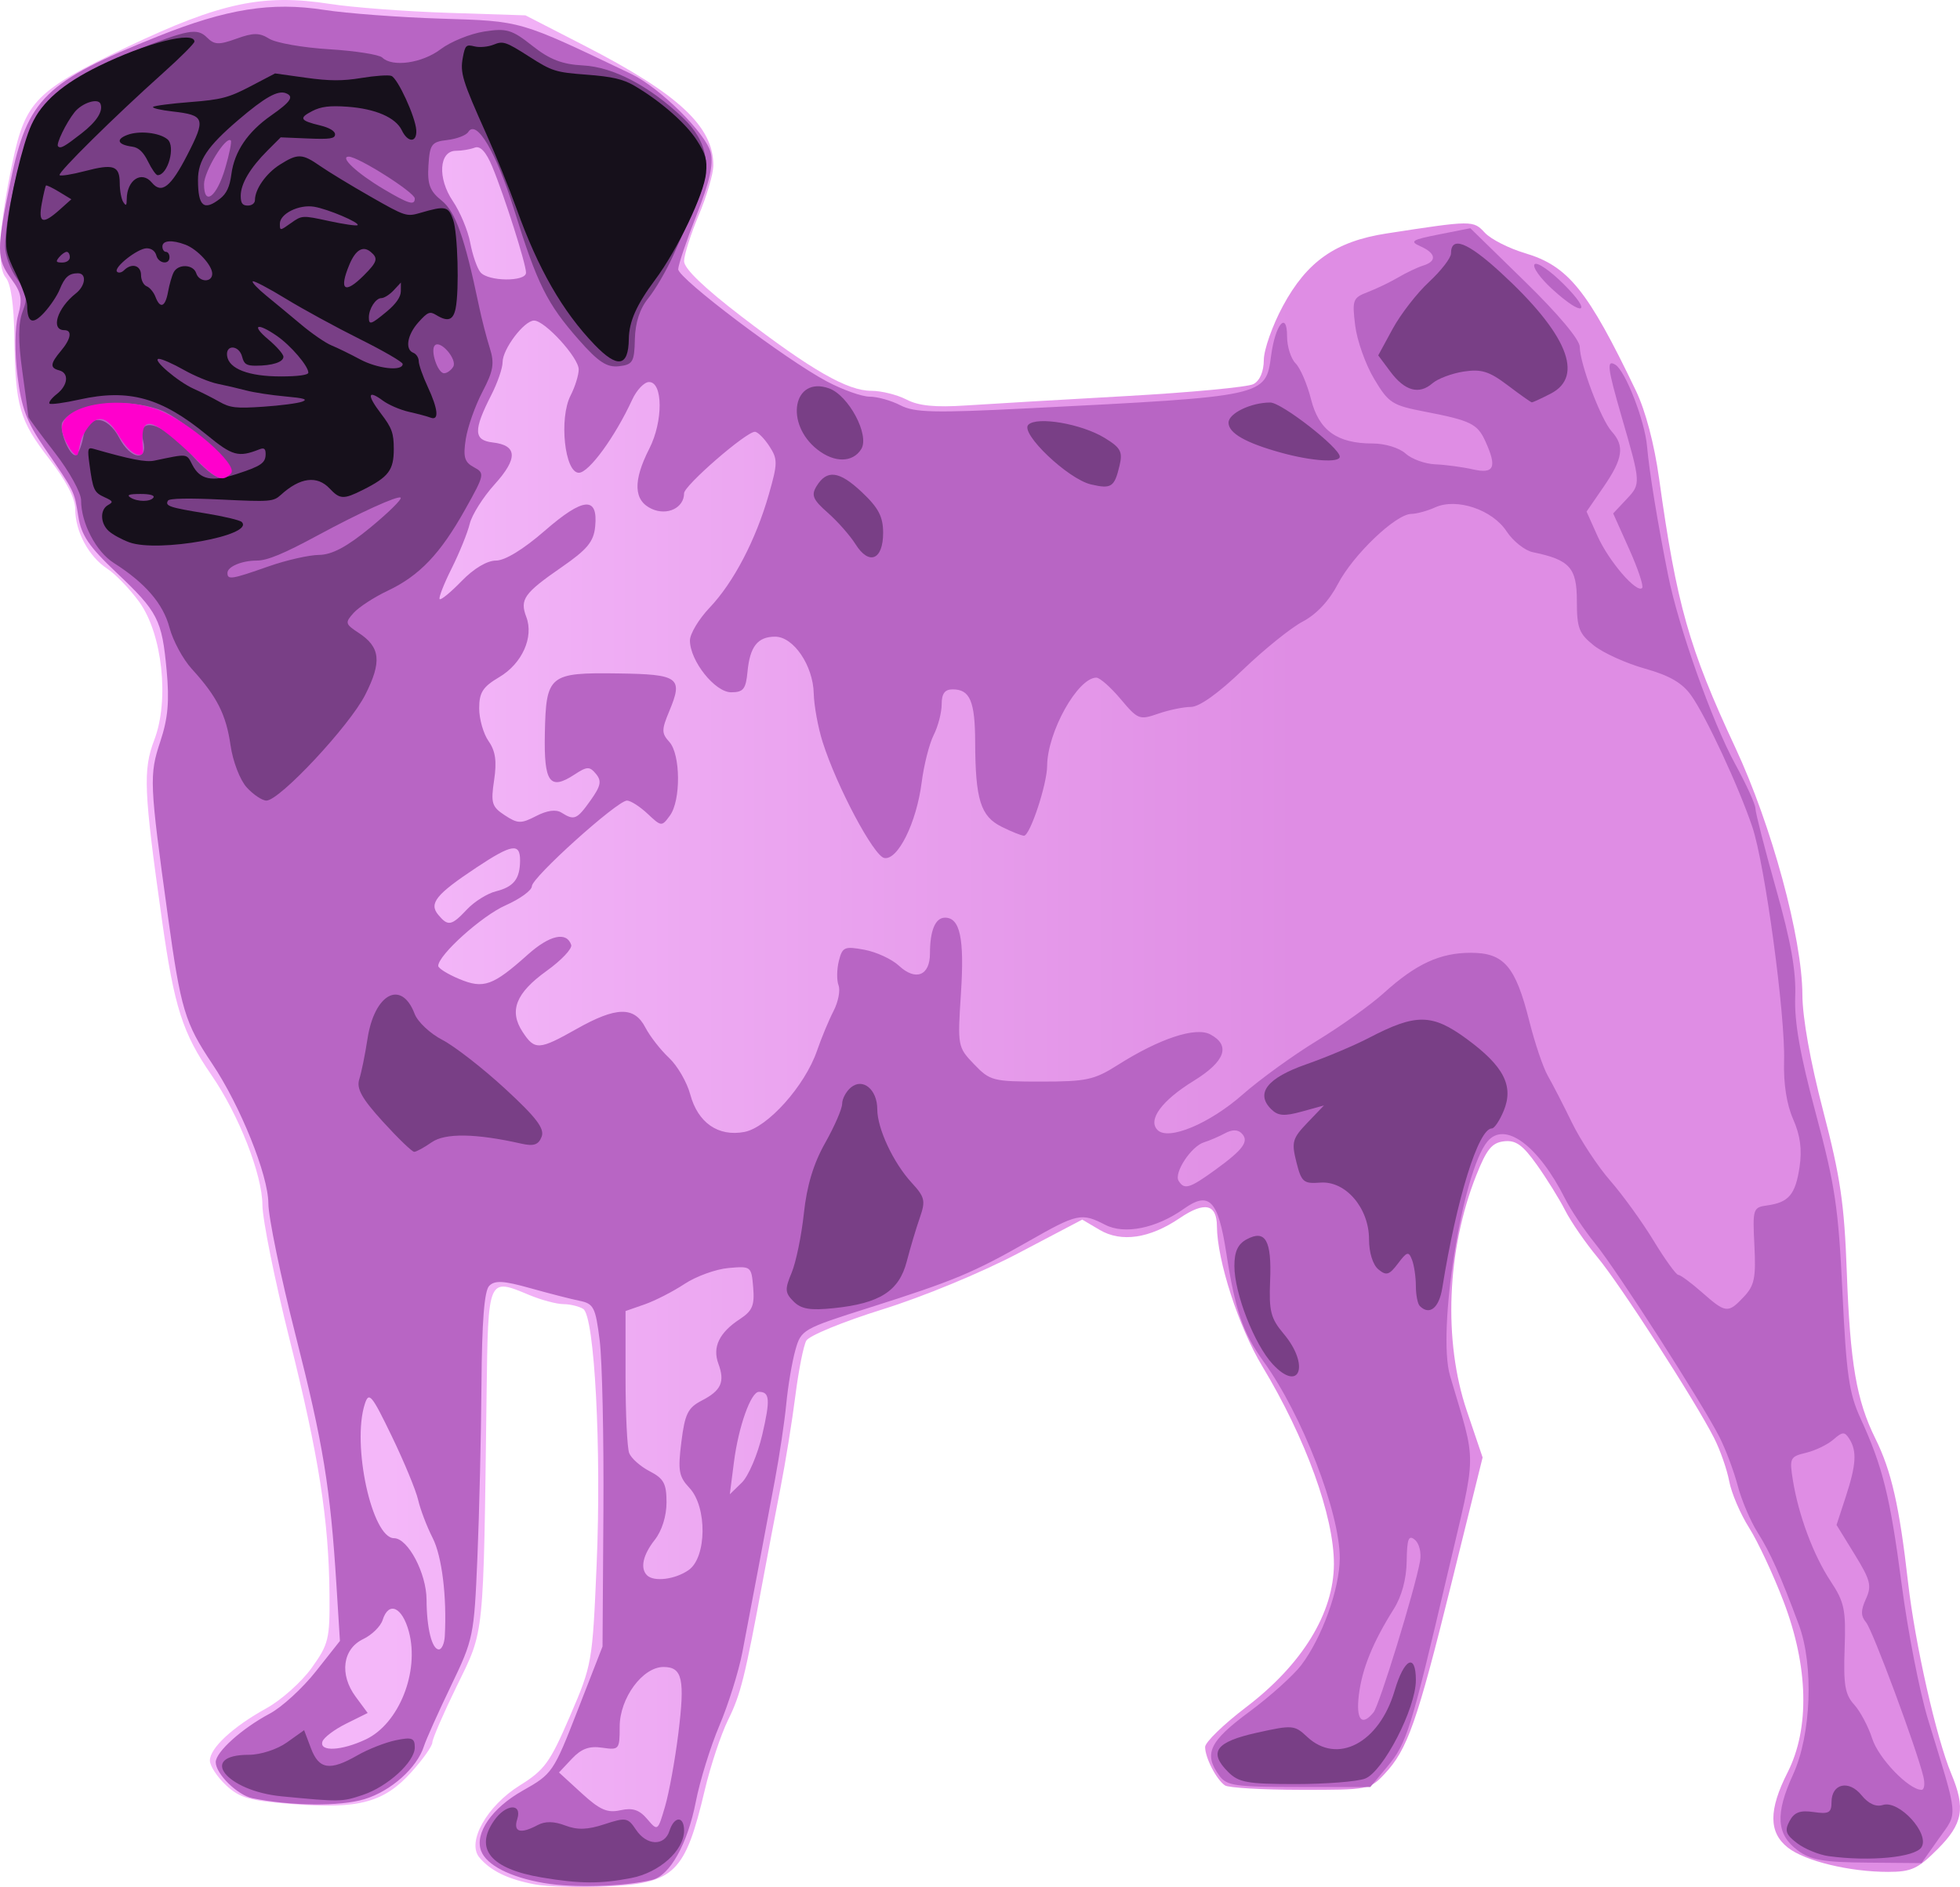 <?xml version="1.0" encoding="UTF-8" standalone="no"?>
<!-- Created with Inkscape (http://www.inkscape.org/) -->
<svg
   xmlns:dc="http://purl.org/dc/elements/1.1/"
   xmlns:cc="http://creativecommons.org/ns#"
   xmlns:rdf="http://www.w3.org/1999/02/22-rdf-syntax-ns#"
   xmlns:svg="http://www.w3.org/2000/svg"
   xmlns="http://www.w3.org/2000/svg"
   xmlns:xlink="http://www.w3.org/1999/xlink"
   xmlns:sodipodi="http://sodipodi.sourceforge.net/DTD/sodipodi-0.dtd"
   xmlns:inkscape="http://www.inkscape.org/namespaces/inkscape"
   width="1380.964"
   height="1329.579"
   id="svg2495"
   sodipodi:version="0.32"
   inkscape:version="0.46"
   inkscape:export-filename="percy 2.png"
   inkscape:export-xdpi="90"
   inkscape:export-ydpi="90"
   sodipodi:docname="persy_idle.svg"
   inkscape:output_extension="org.inkscape.output.svg.inkscape"
   version="1.0">
  <defs
     id="defs2497">
    <linearGradient
       id="linearGradient3176">
      <stop
         style="stop-color:#df8de4;stop-opacity:1;"
         offset="0"
         id="stop3178" />
      <stop
         style="stop-color:#f4b7f9;stop-opacity:1;"
         offset="1"
         id="stop3180" />
    </linearGradient>
    <inkscape:perspective
       sodipodi:type="inkscape:persp3d"
       inkscape:vp_x="0 : 526.18109 : 1"
       inkscape:vp_y="0 : 1000 : 0"
       inkscape:vp_z="744.09448 : 526.18109 : 1"
       inkscape:persp3d-origin="372.04724 : 350.78739 : 1"
       id="perspective2503" />
    <linearGradient
       inkscape:collect="always"
       xlink:href="#linearGradient3176"
       id="linearGradient3182"
       x1="802.891"
       y1="1565.736"
       x2="162.551"
       y2="1565.736"
       gradientUnits="userSpaceOnUse" />
    <linearGradient
       inkscape:collect="always"
       xlink:href="#linearGradient3176"
       id="linearGradient3213"
       gradientUnits="userSpaceOnUse"
       x1="802.891"
       y1="1565.736"
       x2="162.551"
       y2="1565.736" />
  </defs>
  <sodipodi:namedview
     id="base"
     pagecolor="#ffffff"
     bordercolor="#666666"
     borderopacity="1.0"
     inkscape:pageopacity="0.0"
     inkscape:pageshadow="2"
     inkscape:zoom="0.16"
     inkscape:cx="-1088.2794"
     inkscape:cy="1552.4321"
     inkscape:document-units="px"
     inkscape:current-layer="g3204"
     showgrid="false"
     inkscape:window-width="1366"
     inkscape:window-height="716"
     inkscape:window-x="552"
     inkscape:window-y="25" />
  <g
     inkscape:label="Ebene 1"
     inkscape:groupmode="layer"
     id="layer1"
     transform="translate(109.837,-900.947)">
    <g
       id="g3204">
      <path
         style="fill:url(#linearGradient3213);fill-opacity:1"
         d="M 266.968,2228.691 C 248.189,2225.192 235.719,2219.132 227.891,2209.7 C 218.869,2198.829 233.194,2173.382 256.486,2158.903 C 273.861,2148.102 277.682,2142.817 291.757,2110.121 C 307.338,2073.928 307.581,2072.542 310.538,2003.331 C 314.006,1922.145 309.084,1828.309 301.091,1823.237 C 298.204,1821.404 291.892,1819.876 287.064,1819.842 C 282.237,1819.807 271.382,1816.893 262.942,1813.367 C 233.873,1801.221 234.086,1800.721 232.999,1883.77 C 230.731,2057.185 231.575,2048.901 212.133,2088.695 C 202.591,2108.226 194.784,2126.238 194.784,2128.722 C 194.784,2131.206 188.088,2140.65 179.903,2149.709 C 160.721,2170.941 143.01,2175.716 96.66,2172.148 C 65.921,2169.782 59.09,2167.853 49.386,2158.8 C 43.147,2152.979 38.043,2145.176 38.043,2141.458 C 38.043,2132.634 54.235,2117.659 77.938,2104.562 C 88.376,2098.795 102.695,2086.01 109.758,2076.151 C 121.701,2059.48 122.581,2055.869 122.313,2024.591 C 121.865,1972.105 114.83,1927.091 94.214,1844.806 C 83.738,1802.99 75.116,1760.298 75.054,1749.936 C 74.927,1728.518 58.435,1686.489 39.171,1658.49 C 18.773,1628.841 12.947,1610.631 4.336,1549.606 C -8.596,1457.96 -9.215,1443.449 -1.104,1422.21 C 9.614,1394.145 4.52,1347.513 -11.71,1325.107 C -18.285,1316.03 -28.437,1305.477 -34.27,1301.655 C -47.345,1293.088 -56.827,1275.466 -56.827,1259.735 C -56.827,1252.001 -63.177,1239.699 -75.084,1224.366 C -96.175,1197.204 -99.046,1187.229 -99.722,1138.744 C -100.047,1115.512 -102.158,1100.9 -105.83,1096.476 C -112.208,1088.79 -110.472,1059.903 -100.923,1014.838 C -91.868,972.101 -84.254,964.488 -20.002,933.922 C 45.521,902.753 75.632,896.372 122.601,903.703 C 138.481,906.182 175.98,909.01 205.932,909.987 L 260.389,911.764 L 301.551,932.908 C 368.087,967.085 392.774,989.958 392.774,1017.429 C 392.774,1023.281 388.133,1039.095 382.462,1052.57 C 376.79,1066.045 372.15,1080.639 372.15,1085.002 C 372.15,1090.182 386.2,1103.704 412.64,1123.97 C 462.156,1161.925 487.299,1176.313 504.11,1176.313 C 511.159,1176.313 522.284,1179.084 528.833,1182.47 C 537.482,1186.943 548.989,1188.081 570.907,1186.63 C 587.499,1185.532 638.198,1182.559 683.57,1180.024 C 728.943,1177.489 769.314,1173.695 773.284,1171.594 C 777.822,1169.192 780.546,1162.849 780.619,1154.513 C 780.682,1147.22 786.715,1130.171 794.024,1116.626 C 811.038,1085.099 831.195,1070.987 867.123,1065.448 C 927.668,1056.113 928.128,1056.11 936.349,1064.934 C 940.592,1069.488 953.277,1075.95 964.538,1079.294 C 995.115,1088.374 1008.832,1105.375 1042.817,1176.313 C 1049.581,1190.431 1055.742,1213.799 1059.13,1238.185 C 1071.478,1327.07 1080.164,1357.705 1112.921,1427.925 C 1138.491,1482.736 1159.926,1561.827 1160.086,1601.955 C 1160.151,1618.127 1165.688,1649.055 1174.714,1683.661 C 1186.865,1730.251 1189.585,1748.776 1191.364,1797.092 C 1193.752,1861.906 1198.162,1887.603 1211.542,1914.648 C 1222.818,1937.441 1228.427,1962.124 1234.51,2015.705 C 1239.45,2059.225 1254.392,2125.407 1265.022,2150.847 C 1275.16,2175.11 1273.163,2186.042 1255.337,2203.868 C 1241.409,2217.796 1236.869,2219.882 1220.48,2219.882 C 1193.274,2219.882 1161.936,2212.294 1149.838,2202.778 C 1136.284,2192.116 1136.234,2176.276 1149.67,2149.761 C 1165.35,2118.818 1164.331,2075.237 1146.858,2029.463 C 1139.639,2010.553 1128.698,1987.139 1122.546,1977.432 C 1116.392,1967.725 1110.079,1952.962 1108.515,1944.626 C 1106.951,1936.29 1102.125,1922.517 1097.79,1914.021 C 1084.228,1887.436 1031.801,1806.201 1015.672,1786.78 C 1007.194,1776.572 996.961,1761.722 992.931,1753.782 C 988.901,1745.842 979.915,1731.37 972.961,1721.622 C 962.938,1707.572 958.139,1704.152 949.812,1705.123 C 941.307,1706.114 937.582,1710.703 930.251,1729.227 C 909.53,1781.579 906.968,1845.766 923.635,1894.985 L 934.774,1927.882 L 912.668,2017.166 C 888.584,2114.444 881.849,2133.635 865.772,2150.792 C 855.332,2161.933 854.276,2162.134 806.479,2162.072 C 779.715,2162.037 755.774,2160.645 753.278,2158.978 C 747.274,2154.97 739.255,2139.471 739.255,2131.877 C 739.255,2128.549 752.296,2115.898 768.235,2103.764 C 807.779,2073.66 830,2037.341 830,2002.812 C 830,1969.171 810.13,1914.381 779.499,1863.559 C 762.959,1836.118 747.723,1789.077 747.575,1764.996 C 747.478,1749.216 738.915,1747.338 721.365,1759.247 C 700.245,1773.58 680.19,1776.53 664.977,1767.544 L 652.69,1760.286 L 607.333,1784.125 C 581.459,1797.725 540.474,1814.663 511.918,1823.559 C 484.386,1832.136 460.242,1842.044 458.265,1845.576 C 456.288,1849.109 452.823,1866.56 450.565,1884.355 C 448.307,1902.151 443.555,1931.56 440.005,1949.709 C 436.455,1967.858 430.973,1996.628 427.823,2013.643 C 415.021,2082.796 412.027,2094.854 403.238,2112.638 C 398.193,2122.847 390.775,2145.12 386.753,2162.135 C 372.963,2220.469 365.511,2227.84 318.022,2230.111 C 299.017,2231.021 276.042,2230.381 266.968,2228.691 z"
         id="path2901" />
      <path
         style="fill:#b865c4"
         d="M 273.325,2227.729 C 249.552,2223.609 232.993,2215.137 229.153,2205.131 C 224.416,2192.784 236.716,2174.911 258.354,2162.699 C 279.401,2150.821 280.116,2149.776 297.241,2105.838 L 314.688,2061.078 L 315.31,1966.208 C 315.652,1914.03 314.476,1859.727 312.697,1845.535 C 309.749,1822.02 308.492,1819.533 298.527,1817.503 C 292.513,1816.277 276.86,1812.264 263.742,1808.584 C 244.951,1803.312 238.827,1802.963 234.869,1806.936 C 231.39,1810.429 229.705,1831.885 229.39,1876.719 C 229.14,1912.326 227.855,1967.016 226.534,1998.253 C 224.187,2053.739 223.756,2055.827 207.823,2088.998 C 198.853,2107.671 190.345,2126.662 188.916,2131.199 C 184.074,2146.576 165.586,2163.04 146.817,2168.689 C 129.71,2173.837 95.516,2173.542 68.062,2168.008 C 57.496,2165.878 42.168,2150.836 42.168,2142.598 C 42.168,2135.376 60.59,2118.818 80.272,2108.348 C 88.752,2103.837 103.336,2090.473 112.681,2078.651 L 129.673,2057.155 L 127.215,2017.869 C 122.899,1948.878 117.917,1918.413 98.387,1841.6 C 87.884,1800.289 79.268,1758.526 79.24,1748.793 C 79.184,1729.025 59.498,1680.082 39.723,1650.546 C 20.383,1621.661 17.516,1612.083 8.368,1545.807 C -4.53,1452.363 -4.755,1447.094 3.131,1423.353 C 8.523,1407.119 9.597,1395.027 7.577,1373.296 C 4.243,1337.424 1.509,1332.116 -28.02,1304.181 C -47.076,1286.154 -52.542,1278.107 -54.636,1264.996 C -57.557,1246.703 -56.852,1248.133 -78.588,1216.422 C -91.099,1198.17 -94.832,1188.139 -97.567,1165.425 C -99.555,1148.904 -99.365,1131.332 -97.108,1123.159 C -93.91,1111.575 -94.724,1107.171 -101.848,1097.537 C -112.379,1083.292 -112.429,1077.128 -102.406,1028.552 C -90.415,970.442 -78.147,958.398 1.527,926.521 C 49.962,907.143 81.375,902.144 118.476,907.91 C 134.356,910.378 171.479,913.16 200.971,914.092 C 258.331,915.905 255.221,915.001 334.789,952.984 C 354.934,962.601 387.484,994.775 390.892,1008.439 C 392.966,1016.755 390.167,1029.119 380.899,1052.571 C 373.818,1070.49 368.025,1087.632 368.025,1090.664 C 368.025,1097.18 443.739,1154.315 472.79,1169.722 C 483.904,1175.616 497.453,1180.438 502.899,1180.438 C 508.346,1180.438 518.093,1183.174 524.559,1186.518 C 534.523,1191.671 548.176,1192 614.068,1188.678 C 782.858,1180.168 781.889,1180.378 785.783,1151.351 C 788.728,1129.394 797.002,1119.6 797.002,1138.071 C 797.002,1145.168 799.706,1153.679 803.01,1156.984 C 806.315,1160.289 811.195,1171.634 813.855,1182.197 C 819.404,1204.235 832.204,1213.436 857.313,1213.436 C 866.026,1213.436 876.042,1216.496 880.482,1220.515 C 884.785,1224.408 894.211,1227.83 901.431,1228.118 C 908.651,1228.406 920.59,1230.008 927.963,1231.679 C 942.98,1235.081 945.097,1230.255 936.685,1211.795 C 931.105,1199.547 926.338,1197.224 893.987,1190.986 C 871.01,1186.556 868.527,1184.946 858.318,1167.863 C 852.282,1157.765 846.284,1140.847 844.988,1130.268 C 842.774,1112.207 843.314,1110.773 853.846,1106.749 C 860.014,1104.392 869.701,1099.728 875.373,1096.383 C 881.044,1093.039 888.933,1089.296 892.903,1088.065 C 902.739,1085.016 901.971,1079.405 891.052,1074.533 C 883.104,1070.986 884.711,1069.947 904.057,1066.122 L 926.131,1061.757 L 964.686,1099.417 C 988.194,1122.379 1003.241,1140.329 1003.241,1145.41 C 1003.241,1157.133 1018.156,1196.6 1025.763,1205.006 C 1034.968,1215.177 1033.653,1224.15 1020.062,1243.904 L 1008.01,1261.421 L 1015.724,1278.65 C 1023.631,1296.312 1043.263,1319.156 1047.173,1315.246 C 1048.375,1314.044 1044.274,1301.732 1038.06,1287.885 L 1026.762,1262.709 L 1036.146,1252.72 C 1046.398,1241.808 1046.396,1241.78 1032.517,1193.896 C 1022.696,1160.013 1022.002,1154.051 1028.331,1157.963 C 1035.449,1162.362 1049.043,1197.41 1050.634,1215.467 C 1052.241,1233.702 1057.884,1268.251 1065.46,1306.244 C 1072.739,1342.751 1096.568,1409.799 1112.786,1439.41 C 1120.595,1453.667 1126.984,1467.685 1126.984,1470.562 C 1126.984,1473.438 1133.502,1498.876 1141.469,1527.089 C 1152.004,1564.4 1155.7,1585.147 1155.024,1603.181 C 1154.353,1621.116 1158.381,1643.955 1169.585,1685.723 C 1183.147,1736.28 1185.477,1751.944 1188.3,1811.529 C 1191.043,1869.405 1192.94,1882.674 1200.983,1900.212 C 1216.781,1934.662 1221.911,1955.39 1230.079,2017.768 C 1234.387,2050.663 1242.738,2093.354 1248.639,2112.638 C 1270.415,2183.808 1269.818,2177.183 1256.19,2196.457 L 1244.002,2213.695 L 1205.979,2213.365 C 1174.618,2213.094 1165.991,2211.577 1156.75,2204.708 C 1141.697,2193.52 1140.819,2179.007 1153.516,2151.273 C 1166.328,2123.289 1168.203,2074.33 1157.561,2045.694 C 1144.625,2010.886 1137.454,1994.848 1128.475,1980.645 C 1123.456,1972.705 1117.161,1957.866 1114.487,1947.67 C 1111.812,1937.474 1106.012,1922.052 1101.598,1913.399 C 1089.196,1889.089 1029.64,1796.394 1014.068,1777.165 C 1006.409,1767.707 996.873,1753.473 992.877,1745.533 C 973.928,1707.882 950.317,1690.54 938.124,1705.316 C 920.443,1726.743 902.581,1838.89 911.835,1870.374 C 930.814,1934.94 930.987,1920.695 910.148,2009.518 C 884.142,2120.37 881.365,2129.274 867.68,2145.666 L 855.653,2160.073 L 805.371,2160.073 C 760.358,2160.073 754.475,2159.234 749.234,2152.066 C 738.048,2136.767 742.146,2127.987 770.149,2107.262 C 784.872,2096.365 801.43,2081.515 806.946,2074.264 C 821.6,2054.996 834.125,2020.198 834.125,1998.75 C 834.125,1966.38 807.435,1897.55 780.424,1860.263 C 765.928,1840.251 760.423,1824.2 754.156,1783.67 C 748.418,1746.558 742.116,1740.004 724.33,1752.646 C 704.922,1766.442 682.479,1770.995 668.786,1763.914 C 652.176,1755.325 649.203,1755.964 614.958,1775.479 C 575.814,1797.786 562.548,1803.327 503.128,1822.186 C 455.392,1837.337 454.617,1837.782 450.516,1852.388 C 448.227,1860.542 445.375,1877.422 444.177,1889.9 C 442.98,1902.377 439.383,1926.507 436.184,1943.522 C 432.985,1960.536 427.578,1989.307 424.17,2007.456 C 420.761,2025.605 415.824,2051.591 413.2,2065.203 C 410.576,2078.814 403.301,2102.016 397.035,2116.762 C 390.769,2131.508 383.295,2155.639 380.428,2170.385 C 374.619,2200.257 362.109,2222.591 349.523,2225.56 C 329.36,2230.316 294.05,2231.321 273.325,2227.729 z M 368.075,2122.55 C 372.865,2083.996 370.984,2075.515 357.638,2075.515 C 342.915,2075.515 326.777,2097.494 326.777,2117.547 C 326.777,2133.689 326.4,2134.143 314.445,2132.388 C 305.328,2131.05 299.753,2133.09 293.062,2140.212 L 284.011,2149.846 L 299.914,2164.413 C 312.793,2176.209 317.996,2178.5 327.282,2176.461 C 335.899,2174.568 340.59,2176.106 346.168,2182.651 C 353.566,2191.334 353.604,2191.307 358.738,2173.802 C 361.57,2164.146 365.772,2141.082 368.075,2122.55 z M 1245.342,2152.854 C 1240.621,2133.14 1209.672,2049.781 1204.97,2044.115 C 1201.161,2039.526 1201.133,2035.699 1204.848,2027.545 C 1209.074,2018.269 1208.08,2014.343 1196.908,1996.187 L 1184.137,1975.431 L 1190.621,1955.608 C 1198.009,1933.022 1198.609,1923.413 1193.169,1914.812 C 1189.855,1909.573 1188.387,1909.635 1181.889,1915.29 C 1177.78,1918.865 1169.092,1923.059 1162.581,1924.609 C 1151.405,1927.271 1150.889,1928.34 1153.349,1943.724 C 1157.315,1968.527 1167.823,1996.699 1179.972,2015.101 C 1189.719,2029.864 1190.799,2035.061 1189.835,2062.557 C 1188.942,2088.045 1190.113,2094.931 1196.546,2102.005 C 1200.832,2106.719 1206.558,2117.506 1209.27,2125.978 C 1213.718,2139.873 1234.968,2161.974 1243.99,2162.089 C 1245.956,2162.114 1246.564,2157.959 1245.342,2152.854 z M 147.963,2126.507 C 171.252,2115.455 185.851,2078.865 178.244,2050.611 C 173.541,2033.148 164.036,2028.93 159.758,2042.408 C 158.337,2046.886 152.179,2052.932 146.075,2055.844 C 131.531,2062.782 129.163,2080.791 140.736,2096.444 L 149.223,2107.924 L 134.074,2115.437 C 125.742,2119.569 118.205,2125.27 117.326,2128.106 C 115.06,2135.41 130.949,2134.581 147.963,2126.507 z M 857.923,2107.482 C 862.069,2102.374 886.997,2021.335 890.667,2001.034 C 891.741,1995.098 890.167,1988.492 887.067,1985.921 C 882.611,1982.227 881.505,1985.105 881.272,2001.002 C 881.088,2013.539 877.792,2025.724 872.164,2034.676 C 857.409,2058.145 849.857,2076.715 847.588,2095.107 C 845.42,2112.686 849.619,2117.714 857.923,2107.482 z M 203.546,2053.86 C 205.08,2026.031 201.559,1997.502 194.999,1984.605 C 190.914,1976.575 186.314,1964.51 184.777,1957.794 C 183.241,1951.079 174.881,1930.882 166.199,1912.914 C 152.036,1883.599 150.083,1881.269 147.191,1890.227 C 137.917,1918.948 152.267,1984.77 167.802,1984.77 C 177.576,1984.77 190.619,2009.439 190.7,2028.08 C 190.788,2048.197 194.492,2063.14 199.39,2063.14 C 201.394,2063.14 203.264,2058.964 203.546,2053.86 z M 375.357,2007.222 C 388.16,1998.254 388.51,1962.734 375.928,1949.34 C 368.445,1941.374 367.708,1937.184 370.235,1916.958 C 372.714,1897.118 374.818,1892.857 384.645,1887.775 C 398.34,1880.693 401.058,1874.634 396.306,1861.787 C 391.999,1850.145 396.925,1839.912 411.402,1830.426 C 420.257,1824.624 421.896,1820.766 420.85,1808.187 C 419.601,1793.166 419.374,1792.986 403.421,1794.401 C 394.531,1795.189 380.61,1800.23 372.485,1805.603 C 364.36,1810.977 351.68,1817.474 344.307,1820.042 L 330.902,1824.71 L 330.902,1871.404 C 330.902,1897.086 332.055,1921.103 333.464,1924.775 C 334.873,1928.448 341.37,1934.216 347.901,1937.593 C 357.856,1942.741 359.775,1946.294 359.775,1959.571 C 359.775,1969.162 356.522,1979.543 351.526,1985.895 C 343.132,1996.566 341.07,2005.937 346.026,2010.893 C 350.862,2015.729 365.899,2013.847 375.357,2007.222 z M 427.242,1911.816 C 432.98,1887.104 432.552,1881.65 424.874,1881.65 C 419.194,1881.65 410.484,1906.153 407.279,1931.148 L 404.37,1953.834 L 412.843,1945.584 C 417.503,1941.047 423.982,1925.851 427.242,1911.816 z M 1118.889,1814.622 C 1126.29,1806.75 1127.41,1801.273 1126.268,1778.531 C 1124.967,1752.635 1125.274,1751.671 1135.234,1750.293 C 1150.499,1748.182 1155.165,1742.655 1158.077,1723.236 C 1159.927,1710.898 1158.599,1700.965 1153.572,1689.544 C 1148.997,1679.149 1146.706,1664.486 1147.176,1648.6 C 1148.128,1616.398 1133.711,1510.069 1124.804,1483.609 C 1115.279,1455.312 1092.178,1405.641 1081.696,1390.92 C 1075.415,1382.099 1066.47,1376.92 1049.096,1372.045 C 1035.927,1368.35 1019.758,1361.026 1013.165,1355.769 C 1002.639,1347.376 1001.178,1343.543 1001.178,1324.323 C 1001.178,1300.959 996.128,1295.363 970.242,1290.046 C 964.571,1288.881 956.218,1282.27 951.681,1275.354 C 941.618,1260.016 916.423,1251.57 901.295,1258.463 C 895.899,1260.922 888.323,1262.989 884.459,1263.057 C 873.498,1263.249 843.504,1291.915 832.836,1312.395 C 826.662,1324.248 817.741,1333.787 808.069,1338.881 C 799.754,1343.259 780.733,1358.589 765.799,1372.946 C 748.674,1389.41 735.177,1399.051 729.254,1399.051 C 724.088,1399.051 713.687,1401.204 706.14,1403.835 C 693.018,1408.409 691.866,1407.959 679.745,1393.523 C 672.774,1385.22 665.075,1378.427 662.634,1378.427 C 649.504,1378.428 628.087,1416.813 627.948,1440.595 C 627.872,1453.653 615.886,1489.796 611.633,1489.796 C 609.926,1489.796 602.808,1486.942 595.815,1483.454 C 581.059,1476.092 577.384,1464.314 577.243,1423.93 C 577.142,1394.995 573.601,1386.677 561.384,1386.677 C 555.833,1386.677 553.64,1389.655 553.64,1397.194 C 553.64,1402.978 551.108,1412.723 548.014,1418.849 C 544.919,1424.975 541.107,1440.001 539.543,1452.241 C 535.915,1480.622 522.725,1507.292 513.206,1505.495 C 505.747,1504.086 479.756,1455.194 469.778,1423.8 C 466.533,1413.591 463.709,1398.174 463.503,1389.54 C 463.033,1369.823 449.247,1349.554 436.308,1349.554 C 423.966,1349.554 418.521,1356.476 416.828,1374.319 C 415.671,1386.518 413.897,1388.739 405.312,1388.739 C 393.899,1388.739 376.274,1366.568 376.274,1352.211 C 376.274,1347.538 382.52,1337.14 390.154,1329.104 C 407.043,1311.326 422.694,1281.374 431.879,1249.256 C 438.17,1227.255 438.194,1224.435 432.16,1215.227 C 428.542,1209.705 423.981,1205.187 422.026,1205.187 C 415.811,1205.187 372.15,1243.1 372.15,1248.497 C 372.15,1258.797 360.32,1264.506 349.341,1259.504 C 336.568,1253.684 336.012,1239.885 347.633,1217.107 C 357.45,1197.863 357.346,1170.126 347.457,1170.126 C 344.084,1170.126 338.758,1175.695 335.621,1182.5 C 323.487,1208.825 305.073,1234.06 297.999,1234.06 C 288.02,1234.06 283.927,1195.709 292.188,1179.612 C 295.332,1173.486 297.904,1165.221 297.904,1161.247 C 297.904,1152.938 274.047,1126.816 266.458,1126.816 C 259.464,1126.816 244.282,1146.877 244.282,1156.119 C 244.282,1160.28 240.697,1170.703 236.315,1179.28 C 223.62,1204.133 223.828,1211.157 237.307,1212.703 C 254.759,1214.704 255.18,1223.941 238.652,1242.236 C 230.52,1251.237 222.626,1263.752 221.11,1270.048 C 219.593,1276.344 213.853,1290.496 208.354,1301.498 C 202.854,1312.499 199.07,1322.216 199.945,1323.091 C 200.82,1323.966 207.805,1318.213 215.468,1310.307 C 223.993,1301.511 233.365,1295.932 239.615,1295.932 C 245.986,1295.932 258.921,1288.024 273.992,1274.915 C 301.17,1251.277 311.625,1250.401 309.51,1271.941 C 308.463,1282.614 303.972,1288.066 285.974,1300.518 C 259.365,1318.927 256.276,1323.269 260.983,1335.65 C 266.404,1349.908 258.008,1368.565 241.89,1378.075 C 230.346,1384.886 227.782,1388.88 227.782,1400.057 C 227.782,1407.569 230.759,1417.964 234.397,1423.158 C 239.275,1430.123 240.301,1437.337 238.304,1450.649 C 235.881,1466.809 236.667,1469.398 245.813,1475.391 C 254.967,1481.389 257.262,1481.445 267.929,1475.929 C 275.653,1471.935 281.916,1471.094 285.773,1473.535 C 294.771,1479.228 296.607,1478.455 306.257,1464.902 C 313.49,1454.744 314.212,1451.226 310.08,1446.248 C 305.585,1440.832 303.81,1440.886 294.926,1446.707 C 277.474,1458.142 273.343,1452.41 274.05,1417.738 C 274.892,1376.48 276.986,1374.763 325.628,1375.451 C 368.563,1376.058 371.631,1378.312 361.739,1401.987 C 356.209,1415.22 356.214,1417.585 361.78,1423.736 C 369.721,1432.511 369.965,1464.942 362.17,1475.602 C 356.416,1483.472 356.146,1483.45 346.436,1474.328 C 341.003,1469.224 334.47,1465.048 331.919,1465.048 C 325.07,1465.048 264.905,1519.213 264.905,1525.379 C 264.905,1528.283 256.554,1534.352 246.348,1538.867 C 229.649,1546.254 198.979,1573.84 198.929,1581.517 C 198.918,1583.188 205.573,1587.34 213.719,1590.743 C 230.906,1597.925 237.377,1595.62 262.098,1573.512 C 277.448,1559.784 289.416,1557.124 292.614,1566.73 C 293.484,1569.342 285.696,1577.584 275.308,1585.044 C 253.589,1600.641 248.643,1613.179 258.359,1628.006 C 266.93,1641.087 269.877,1640.926 296.476,1625.914 C 324.365,1610.175 337.048,1609.904 344.841,1624.883 C 348.086,1631.121 355.58,1640.745 361.492,1646.269 C 367.405,1651.793 374.151,1663.399 376.483,1672.06 C 381.867,1692.055 396.167,1701.989 414.591,1698.533 C 430.945,1695.465 457.273,1666.059 465.785,1641.353 C 468.898,1632.316 474.149,1619.694 477.453,1613.305 C 480.757,1606.916 482.345,1598.782 480.982,1595.23 C 479.619,1591.678 479.716,1583.945 481.197,1578.045 C 483.669,1568.194 485.135,1567.549 499.172,1570.139 C 507.577,1571.691 518.536,1576.757 523.525,1581.397 C 535.347,1592.393 545.39,1588.425 545.39,1572.759 C 545.39,1556.537 549.174,1547.543 555.998,1547.543 C 566.615,1547.543 569.721,1562.224 567.233,1600.634 C 564.8,1638.181 564.903,1638.739 576.477,1650.82 C 587.675,1662.509 589.718,1663.037 623.725,1663.037 C 655.644,1663.037 661.143,1661.849 677.646,1651.383 C 707.107,1632.699 732.6,1624.27 742.927,1629.796 C 757.456,1637.572 753.43,1648.847 731.252,1662.493 C 708.716,1676.36 698.635,1690.063 705.742,1697.171 C 713.401,1704.829 742.331,1692.744 765.783,1672.09 C 777.876,1661.439 801.448,1644.388 818.166,1634.197 C 834.883,1624.007 855.986,1608.943 865.061,1600.72 C 887.77,1580.143 904.719,1572.292 926.428,1572.292 C 949.852,1572.292 957.945,1581.736 967.669,1620.419 C 971.565,1635.919 977.426,1653.241 980.694,1658.912 C 983.961,1664.584 991.608,1679.433 997.686,1691.91 C 1003.765,1704.388 1015.933,1722.836 1024.726,1732.906 C 1033.519,1742.976 1047.265,1762.002 1055.274,1775.185 C 1063.282,1788.368 1071.092,1799.184 1072.629,1799.22 C 1074.167,1799.257 1081.708,1804.825 1089.389,1811.595 C 1106.132,1826.352 1107.709,1826.514 1118.889,1814.622 z M 746.474,1725.181 C 766.302,1710.817 770.487,1704.994 764.955,1699.462 C 762.233,1696.74 758.257,1696.759 753.147,1699.52 C 748.909,1701.81 742.302,1704.646 738.464,1705.824 C 729.488,1708.58 717.114,1727.367 720.581,1732.977 C 724.599,1739.478 728.259,1738.376 746.474,1725.181 z M 219.205,1541.705 C 224.353,1536.225 233.475,1530.51 239.475,1529.004 C 252.131,1525.827 256.505,1520.288 256.593,1507.327 C 256.679,1494.69 250.856,1495.618 225.833,1512.227 C 197.377,1531.115 192.246,1537.452 198.909,1545.481 C 205.817,1553.805 208.266,1553.349 219.205,1541.705 z M 260.781,1093.077 C 260.781,1086.85 245.474,1038.766 236.998,1018.369 C 232.689,1007.999 228.539,1003.483 224.679,1004.964 C 221.478,1006.192 215.514,1007.197 211.427,1007.197 C 199.486,1007.197 198.276,1026.523 209.209,1042.633 C 214.354,1050.214 219.875,1063.439 221.479,1072.023 C 223.083,1080.607 226.313,1089.951 228.657,1092.786 C 234.092,1099.364 260.781,1099.606 260.781,1093.077 z M 983.601,1104.459 C 975.135,1096.701 969.657,1088.903 971.429,1087.131 C 973.201,1085.36 982.448,1091.708 991.978,1101.238 C 1012.675,1121.935 1005.628,1124.645 983.601,1104.459 z"
         id="path2897"
         sodipodi:nodetypes="csscccsssssssssssscccsssssssssssssssssssssssssssssssssssssssscccsscccscccssssssssssssscccssssssssssscccssssssssssssssssssccssscccsssccsscccsssssssssccssscccsccsssssccsssssssccsssssssscccsssssccscccccssssssssssssssssssssssssssssssssssssssssssssssssssssssssssssssssssssssssssssssssssssssssssssssssssssssssssssssssssssssccssssccssssccssssssccssc" />
      <path
         style="fill:#793f86"
         d="M 271.865,2223.826 C 235.974,2217.797 224.255,2203.769 238.328,2183.677 C 246.594,2171.875 258.257,2171.217 254.594,2182.759 C 251.691,2191.905 256.878,2193.387 269.031,2186.883 C 274.239,2184.096 280.507,2184.195 288.353,2187.188 C 296.968,2190.475 304.123,2190.251 316.069,2186.319 C 331.112,2181.368 332.571,2181.62 338.227,2190.139 C 345.772,2201.501 358.36,2201.965 361.838,2191.008 C 365.189,2180.448 372.15,2180.293 372.15,2190.778 C 372.15,2204.797 354.795,2220.377 334.907,2224.214 C 313.077,2228.426 298.72,2228.338 271.865,2223.826 z M 1178.544,2208.79 C 1171.738,2207.86 1161.773,2203.768 1156.399,2199.698 C 1148.372,2193.618 1147.413,2190.831 1151.023,2184.085 C 1154.352,2177.864 1158.47,2176.322 1168.012,2177.722 C 1178.714,2179.293 1180.606,2178.242 1180.606,2170.723 C 1180.606,2157.63 1192.811,2154.839 1201.757,2165.887 C 1206.618,2171.89 1211.907,2174.295 1216.818,2172.736 C 1228.212,2169.12 1249.983,2192.965 1243.995,2202.502 C 1239.489,2209.679 1207.515,2212.751 1178.544,2208.79 z M 88.684,2166.662 C 49.553,2162.905 29.338,2137.386 65.492,2137.386 C 73.705,2137.386 85.401,2133.597 92.258,2128.714 L 104.437,2120.042 L 109.267,2132.839 C 114.886,2147.725 122.646,2148.899 141.958,2137.786 C 149.46,2133.469 161.631,2128.681 169.004,2127.146 C 180.389,2124.777 182.41,2125.533 182.41,2132.162 C 182.41,2142.394 163.362,2159.797 145.703,2165.698 C 131.022,2170.605 129.939,2170.623 88.684,2166.662 z M 755.5,2149.507 C 741.446,2135.452 746.683,2128.285 775.722,2121.835 C 800.749,2116.276 802.268,2116.397 811.047,2124.644 C 832.349,2144.657 861.911,2129.135 872.772,2092.235 C 879.492,2069.406 887.747,2065.32 887.747,2084.824 C 887.747,2104.63 864.676,2149.327 851.957,2154.163 C 846.391,2156.279 824.325,2158.01 802.92,2158.01 C 769.116,2158.01 762.886,2156.893 755.5,2149.507 z M 786.869,1862.147 C 773.931,1848.234 759.879,1812.213 759.879,1792.958 C 759.879,1782.802 762.327,1777.511 768.571,1774.169 C 781.787,1767.096 786.212,1774.906 785.055,1803.262 C 784.173,1824.857 785.458,1829.887 794.644,1840.804 C 813.19,1862.844 805.964,1882.68 786.869,1862.147 z M 449.296,1817.965 C 443.204,1811.872 443.039,1809.426 447.932,1797.714 C 450.993,1790.388 454.87,1771.58 456.548,1755.918 C 458.648,1736.304 463.319,1720.848 471.558,1706.25 C 478.136,1694.593 483.519,1682.185 483.519,1678.676 C 483.519,1675.168 486.303,1669.986 489.706,1667.162 C 498.095,1660.199 508.267,1668.612 508.267,1682.511 C 508.267,1696.095 519.511,1720.157 532.436,1734.233 C 541.822,1744.454 542.415,1746.986 538.229,1758.981 C 535.665,1766.331 531.519,1780.22 529.015,1789.846 C 523.598,1810.676 510.048,1819.339 477.658,1822.682 C 460.98,1824.404 454.688,1823.357 449.296,1817.965 z M 890.497,1821.153 C 888.984,1819.641 887.747,1813.296 887.747,1807.054 C 887.747,1800.812 886.533,1792.542 885.05,1788.677 C 882.662,1782.454 881.527,1782.746 875.127,1791.23 C 868.969,1799.394 866.929,1800.004 861.325,1795.353 C 857.417,1792.11 854.749,1783.533 854.749,1774.217 C 854.749,1752.094 838.243,1732.85 820.443,1734.22 C 808.574,1735.134 807.105,1733.873 803.549,1719.716 C 800.019,1705.664 800.746,1703.071 811.318,1692.036 L 822.983,1679.861 L 807.389,1684.166 C 794.914,1687.611 790.581,1687.258 785.725,1682.402 C 774.572,1671.249 783.06,1660.459 810.542,1650.854 C 824.647,1645.925 844.54,1637.532 854.749,1632.204 C 887.779,1614.964 899.153,1615.088 923.532,1632.955 C 949.704,1652.136 956.891,1666.105 949.618,1683.661 C 946.799,1690.467 943.066,1696.035 941.323,1696.035 C 931.818,1696.035 916.541,1745.15 906.36,1808.435 C 904.075,1822.643 897.365,1828.022 890.497,1821.153 z M 159.912,1691.252 C 145.061,1674.932 141.188,1667.959 143.306,1661.347 C 144.824,1656.605 147.424,1643.834 149.083,1632.967 C 153.962,1601.01 173.016,1590.893 182.306,1615.328 C 184.449,1620.965 193.238,1629.215 201.836,1633.661 C 210.435,1638.108 230.338,1653.596 246.066,1668.079 C 267.999,1688.278 273.993,1696.152 271.794,1701.882 C 269.612,1707.567 266.23,1708.742 257.636,1706.799 C 225.432,1699.517 203.765,1699.18 194.294,1705.814 C 189.017,1709.51 183.48,1712.534 181.99,1712.534 C 180.5,1712.534 170.565,1702.957 159.912,1691.252 z M 64.002,1455.767 C 59.286,1450.604 54.234,1437.488 52.615,1426.205 C 49.488,1404.413 43.085,1391.774 25.274,1372.24 C 19.069,1365.434 12.008,1352.353 9.584,1343.17 C 5.153,1326.386 -7.474,1311.709 -29.548,1297.685 C -42.186,1289.656 -52.702,1269.576 -52.702,1253.475 C -52.702,1248.127 -61.055,1232.995 -71.264,1219.848 C -81.473,1206.701 -89.825,1195.374 -89.825,1194.677 C -89.825,1193.98 -91.741,1179.633 -94.083,1162.794 C -97.087,1141.197 -97.03,1128.729 -93.887,1120.464 C -90.166,1110.677 -90.823,1106.868 -97.879,1097.325 C -102.524,1091.043 -106.293,1080.723 -106.255,1074.392 C -106.111,1050.519 -91.562,992.349 -82.581,979.735 C -72.251,965.228 -48.555,950.135 -15.141,936.781 C 22.513,921.732 29.134,920.507 35.955,927.328 C 41.19,932.563 44.346,932.698 56.75,928.212 C 68.666,923.904 72.952,923.911 79.905,928.253 C 84.597,931.183 103.548,934.51 122.018,935.646 C 140.487,936.782 157.362,939.425 159.517,941.519 C 166.66,948.458 187.633,945.466 200.582,935.66 C 207.602,930.345 221.375,924.732 231.189,923.187 C 247.103,920.683 250.785,921.768 265.243,933.218 C 277.449,942.886 286.289,946.304 301.032,947.058 C 322.157,948.137 347.54,961.417 371.076,983.704 C 389.082,1000.756 392.143,1018.979 381.146,1043.664 C 376.438,1054.234 368.836,1071.235 364.253,1081.443 C 359.67,1091.652 351.855,1105.015 346.886,1111.139 C 340.939,1118.47 337.722,1128.333 337.471,1140.013 C 337.128,1155.962 336,1157.878 326.291,1159.004 C 317.79,1159.991 311.778,1156.043 298.026,1140.443 C 275.59,1114.994 268.716,1101.185 252.504,1049.003 C 239.863,1008.313 225.869,984.571 220.064,993.964 C 218.623,996.296 211.958,998.835 205.254,999.607 C 194.228,1000.876 192.965,1002.585 192.031,1017.49 C 191.196,1030.817 192.969,1035.551 201.301,1042.238 C 211.123,1050.122 217.573,1068.319 227.625,1116.504 C 229.518,1125.579 232.944,1138.902 235.238,1146.111 C 238.697,1156.978 237.812,1162.268 230.064,1177.047 C 224.923,1186.852 219.64,1201.833 218.323,1210.337 C 216.368,1222.963 217.416,1226.595 224.039,1230.139 C 231.863,1234.327 231.644,1235.381 217.817,1260.05 C 200.297,1291.307 185.672,1306.626 163.214,1317.241 C 153.791,1321.696 143.059,1328.68 139.365,1332.762 C 133.105,1339.679 133.337,1340.633 142.78,1346.821 C 158.222,1356.939 159.324,1367.172 147.485,1390.535 C 136.434,1412.343 87.194,1465.048 77.871,1465.048 C 74.905,1465.048 68.664,1460.871 64.002,1455.767 z M 79.291,1300.057 C 91.768,1295.667 107.796,1292.016 114.908,1291.942 C 124.082,1291.846 134.6,1286.242 151.1,1272.658 C 163.893,1262.126 173.506,1252.655 172.462,1251.611 C 170.703,1249.852 143.624,1262.144 114.351,1277.988 C 89.99,1291.174 78.507,1295.932 71.044,1295.932 C 60.566,1295.932 50.417,1300.208 50.417,1304.623 C 50.417,1309.669 53.227,1309.225 79.291,1300.057 z M 52.358,1234.257 C 55.703,1228.845 19.421,1195.968 3.553,1190.033 C -21.686,1180.592 -56.962,1184.754 -65.723,1198.206 C -68.693,1202.767 -61.408,1221.686 -56.681,1221.686 C -55.06,1221.686 -52.62,1216.117 -51.259,1209.312 C -49.499,1200.514 -46.4,1196.937 -40.537,1196.937 C -35.546,1196.937 -29.764,1201.822 -25.891,1209.312 C -17.814,1224.931 -5.235,1226.469 -9.024,1211.374 C -13.435,1193.796 4.022,1198.173 23.374,1219.497 C 40.014,1237.832 47.722,1241.757 52.358,1234.257 z M 209.466,1159.418 C 212.58,1154.379 200.568,1140.281 196.568,1144.281 C 193.156,1147.693 198.528,1163.939 203.068,1163.939 C 205.05,1163.939 207.929,1161.905 209.466,1159.418 z M 182.41,1040.812 C 182.41,1036.573 142.568,1011.322 135.879,1011.322 C 129.105,1011.322 141.742,1023.086 160.417,1034.166 C 178.063,1044.635 182.41,1045.948 182.41,1040.812 z M 48.814,1019.523 C 51.767,1009.522 53.548,1000.703 52.77,999.926 C 49.321,996.476 33.918,1021.687 33.918,1030.784 C 33.918,1046.536 42.827,1039.802 48.814,1019.523 z M 492.981,1284.456 C 489.102,1278.29 480.281,1268.283 473.38,1262.218 C 462.97,1253.07 461.611,1249.907 465.399,1243.657 C 472.727,1231.568 481.473,1232.685 497.445,1247.748 C 509.132,1258.77 512.392,1265.017 512.392,1276.385 C 512.392,1295.464 502.495,1299.579 492.981,1284.456 z M 658.822,1242.266 C 642.611,1238.476 608.726,1206.197 614.694,1200.23 C 620.752,1194.171 652.071,1199.538 668.318,1209.419 C 679.735,1216.362 681.283,1219.185 678.994,1228.893 C 675.386,1244.202 673.226,1245.634 658.822,1242.266 z M 466.063,1217.694 C 442.753,1199.358 449.073,1165.741 474.173,1174.557 C 488.103,1179.45 503.082,1207.632 496.953,1217.417 C 490.935,1227.027 478.074,1227.142 466.063,1217.694 z M 792.853,1219.939 C 767.798,1213.018 755.754,1206.14 755.754,1198.752 C 755.754,1192.192 771.566,1184.563 785.162,1184.563 C 793.158,1184.563 834.119,1216.483 834.123,1222.717 C 834.126,1227.201 814.313,1225.867 792.853,1219.939 z M 952.394,1172.385 C 939.445,1162.583 933.886,1160.851 921.458,1162.745 C 913.126,1164.016 903.198,1167.751 899.397,1171.046 C 889.956,1179.229 879.944,1176.443 869.768,1162.8 L 861.226,1151.349 L 871.393,1132.644 C 876.985,1122.356 888.52,1107.48 897.028,1099.587 C 905.535,1091.694 912.495,1082.681 912.495,1079.559 C 912.495,1067.009 924.035,1071.437 947.556,1093.014 C 994.196,1135.798 1006.664,1165.94 982.822,1178.27 C 976.128,1181.731 970.096,1184.511 969.416,1184.448 C 968.736,1184.385 961.076,1178.956 952.394,1172.385 z"
         id="path2893" />
      <path
         id="path2997"
         d="M 309.029,1143.794 C 286.474,1120.318 269.306,1090.402 254.208,1048.272 C 249.1,1034.015 239.515,1010.313 232.91,995.6 C 215.918,957.756 214.237,952.283 216.272,941.437 C 217.888,932.822 218.595,932.157 224.538,933.648 C 228.112,934.545 234.217,933.962 238.105,932.352 C 244.553,929.681 246.71,930.407 262.667,940.615 C 279.163,951.17 281.488,951.907 303.495,953.565 C 321.433,954.917 329.213,956.719 337.135,961.358 C 355.425,972.068 373.413,987.779 381.126,999.78 C 387.341,1009.449 388.475,1013.468 387.633,1022.85 C 386.32,1037.488 367.535,1076.884 351.792,1098.021 C 338.595,1115.738 333.381,1127.467 333.21,1139.827 C 332.938,1159.455 325.281,1160.711 309.029,1143.794 L 309.029,1143.794 z"
         style="fill:#16101b;fill-opacity:1" />
      <path
         id="path2999"
         d="M -18.785,1283.047 C -24.05,1281.115 -30.54,1277.558 -33.207,1275.144 C -39.228,1269.695 -39.499,1260.047 -33.723,1256.814 C -29.878,1254.663 -30.156,1254.039 -36.183,1251.293 C -43.56,1247.931 -44.336,1246.234 -46.813,1228.037 C -48.305,1217.076 -48.021,1216.023 -43.889,1217.208 C -17.961,1224.649 -7.103,1226.762 -1.169,1225.523 C 22.915,1220.495 21.472,1220.33 25.749,1228.601 C 31.096,1238.939 39.413,1240.641 56.855,1234.967 C 74.222,1229.317 77.318,1227.172 77.318,1220.793 C 77.318,1217.063 76.217,1216.251 72.928,1217.551 C 58.175,1223.386 53.907,1222.217 35.907,1207.413 C 3.847,1181.047 -19.003,1174.706 -53.944,1182.48 C -64.669,1184.866 -74.119,1186.143 -74.945,1185.317 C -75.77,1184.492 -73.452,1181.461 -69.792,1178.583 C -61.874,1172.355 -61.031,1163.763 -68.155,1161.9 C -74.756,1160.173 -74.483,1157.185 -66.901,1148.175 C -59.805,1139.741 -58.78,1133.583 -64.472,1133.583 C -74.381,1133.583 -69.535,1118.033 -56.404,1107.692 C -49.491,1102.249 -48.612,1093.435 -54.988,1093.491 C -61.308,1093.546 -64.264,1096.19 -67.804,1104.953 C -69.523,1109.209 -74.359,1116.446 -78.55,1121.034 C -86.792,1130.058 -90.613,1128.545 -90.691,1116.224 C -90.712,1112.884 -94.267,1102.889 -98.591,1094.013 C -105.684,1079.454 -106.308,1076.317 -104.969,1061.977 C -102.994,1040.823 -93.799,1001.982 -87.639,988.773 C -80.041,972.478 -65.692,960.001 -40.081,947.42 C -7.371,931.351 27.155,922.536 27.155,930.254 C 27.155,931.541 17.297,941.417 5.249,952.2 C -28.941,982.802 -69.438,1022.777 -67.854,1024.361 C -67.065,1025.151 -59.128,1023.884 -50.217,1021.547 C -29.768,1016.183 -25.529,1017.639 -25.478,1030.043 C -25.457,1035.259 -24.346,1041.22 -23.009,1043.289 C -21.054,1046.314 -20.57,1045.914 -20.539,1041.243 C -20.45,1027.769 -10.048,1020.934 -2.843,1029.616 C 3.973,1037.828 10.434,1032.813 22.028,1010.309 C 35.342,984.466 34.547,982.07 11.8,979.496 C 3.401,978.546 -2.796,977.094 -1.972,976.27 C -1.148,975.446 10.691,973.907 24.337,972.85 C 45.959,971.175 51.386,969.756 66.56,961.807 L 83.972,952.685 L 105.685,955.723 C 122.268,958.043 131.513,958.081 144.81,955.885 C 154.387,954.304 163.878,953.645 165.902,954.422 C 170.402,956.149 182.806,983.1 183.448,992.545 C 184.06,1001.543 177.56,1001.697 173.289,992.785 C 168.954,983.741 154.707,977.561 134.929,976.146 C 122.476,975.255 116.337,976.015 110.154,979.212 C 100.551,984.178 101.507,985.907 115.758,989.346 C 122.211,990.903 126.227,993.301 126.227,995.597 C 126.227,998.636 122.701,999.175 107.081,998.523 L 87.936,997.724 L 78.641,1007.019 C 66.377,1019.284 59.781,1030.425 59.77,1038.9 C 59.763,1044.129 60.974,1045.797 64.777,1045.797 C 67.635,1045.797 69.793,1044.125 69.793,1041.911 C 69.793,1034.232 77.642,1023.082 87.372,1016.94 C 99.99,1008.974 103.041,1009.083 115.784,1017.949 C 121.528,1021.945 137.513,1031.655 151.308,1039.527 C 175.773,1053.488 176.637,1053.768 186.423,1050.906 C 203.977,1045.772 206.114,1046.229 209.437,1055.83 C 212.676,1065.188 213.8,1105.176 211.191,1118.221 C 209.51,1126.621 205.716,1127.927 197.526,1122.923 C 192.996,1120.156 191.528,1120.75 185.019,1127.979 C 177.073,1136.805 175.33,1147.207 181.406,1149.539 C 183.475,1150.333 185.18,1152.993 185.193,1155.451 C 185.206,1157.908 188.028,1165.956 191.463,1173.336 C 198.908,1189.327 199.684,1197.581 193.52,1195.216 C 191.217,1194.332 184.37,1192.497 178.305,1191.138 C 172.241,1189.779 163.981,1186.229 159.951,1183.249 C 149.086,1175.216 148.529,1179.197 158.661,1192.47 C 166.297,1202.474 167.611,1206.13 167.611,1217.361 C 167.611,1232.244 163.987,1237.023 145.765,1246.167 C 132.269,1252.94 129.636,1252.83 122.465,1245.196 C 113.597,1235.757 101.598,1237.306 88.052,1249.638 C 82.799,1254.421 80.437,1254.609 46.275,1252.948 C 23.223,1251.827 9.51,1252.086 8.537,1253.662 C 6.208,1257.43 9.46,1258.542 34.784,1262.638 C 47.64,1264.717 59.204,1267.464 60.482,1268.741 C 69.948,1278.208 1.62,1290.539 -18.785,1283.047 L -18.785,1283.047 z M -1.689,1251.466 C -0.746,1249.941 -4.372,1248.974 -10.947,1248.997 C -18.849,1249.025 -20.743,1249.689 -17.992,1251.466 C -13.069,1254.648 -3.656,1254.648 -1.689,1251.466 z M 103.058,1183.955 C 107.347,1182.339 104.533,1181.47 91.113,1180.271 C 81.456,1179.407 69.041,1177.505 63.523,1176.044 C 58.005,1174.582 48.976,1172.48 43.458,1171.372 C 37.94,1170.264 27.217,1165.844 19.63,1161.549 C 12.043,1157.253 4.142,1153.766 2.073,1153.798 C -3.24,1153.881 15.445,1169.897 26.721,1174.925 C 31.788,1177.184 39.883,1181.275 44.712,1184.017 C 52.307,1188.331 56.452,1188.805 75.468,1187.536 C 87.556,1186.729 99.971,1185.118 103.058,1183.955 L 103.058,1183.955 z M 107.416,1163.514 C 107.416,1158.852 95.07,1144.433 85.255,1137.631 C 71.282,1127.948 66.855,1129.761 79.199,1140.111 C 85.062,1145.026 89.859,1150.516 89.859,1152.31 C 89.859,1156.066 82.143,1158.581 70.468,1158.63 C 63.902,1158.658 62.066,1157.475 60.791,1152.394 C 58.692,1144.034 49.001,1143.461 50.181,1151.767 C 51.472,1160.859 65.422,1166.181 87.977,1166.185 C 100.077,1166.188 107.416,1165.179 107.416,1163.514 L 107.416,1163.514 z M 173.882,1157.411 C 173.882,1156.031 160.278,1148.13 143.652,1139.853 C 127.025,1131.576 103.535,1118.761 91.452,1111.374 C 79.368,1103.988 68.916,1098.51 68.224,1099.202 C 67.532,1099.894 71.834,1104.43 77.785,1109.281 C 83.736,1114.133 94.812,1123.312 102.399,1129.681 C 109.986,1136.049 119.58,1142.636 123.719,1144.319 C 127.857,1146.001 136.886,1150.412 143.784,1154.12 C 156.203,1160.798 173.882,1162.73 173.882,1157.411 z M 162.719,1120.415 C 169.172,1115.057 172.553,1110.168 172.583,1106.147 L 172.628,1100.031 L 167.514,1105.52 C 164.701,1108.54 160.79,1111.009 158.823,1111.009 C 154.878,1111.009 150.054,1118.507 150.054,1124.639 C 150.054,1130.165 151.593,1129.652 162.719,1120.415 L 162.719,1120.415 z M 8.56,1106.62 C 9.494,1101.447 11.278,1095.239 12.524,1092.825 C 15.68,1086.712 26.404,1087.136 28.409,1093.453 C 30.453,1099.894 39.695,1100.194 39.695,1093.819 C 39.695,1087.872 29.271,1076.576 20.817,1073.362 C 11.381,1069.774 4.581,1070.31 4.581,1074.641 C 4.581,1076.711 5.71,1078.404 7.089,1078.404 C 8.469,1078.404 9.597,1080.097 9.597,1082.166 C 9.597,1087.767 1.81,1086.717 0.292,1080.912 C -0.512,1077.839 -3.13,1075.895 -6.466,1075.895 C -12.874,1075.895 -30.157,1089.561 -27.356,1092.414 C -26.298,1093.491 -24.098,1093.036 -22.465,1091.404 C -17.069,1086.008 -10.468,1087.868 -10.468,1094.785 C -10.468,1098.277 -8.688,1101.817 -6.513,1102.652 C -4.339,1103.486 -1.545,1106.837 -0.305,1110.098 C 2.992,1118.771 6.624,1117.347 8.56,1106.62 L 8.56,1106.62 z M 146.543,1094.957 C 156.042,1085.458 156.773,1082.939 151.34,1078.43 C 145.865,1073.886 140.685,1076.976 136.339,1087.379 C 128.786,1105.455 132.952,1108.548 146.543,1094.957 L 146.543,1094.957 z M -60.631,1082.166 C -60.631,1080.097 -61.621,1078.404 -62.832,1078.404 C -64.043,1078.404 -66.438,1080.097 -68.155,1082.166 C -70.764,1085.309 -70.402,1085.928 -65.954,1085.928 C -62.895,1085.928 -60.631,1084.328 -60.631,1082.166 z M 121.944,1056.681 C 132.374,1058.945 141.447,1060.257 142.106,1059.598 C 143.867,1057.837 121.018,1048.163 111.422,1046.605 C 100.755,1044.874 87.35,1051.539 87.35,1058.573 C 87.35,1063.637 87.441,1063.632 95.166,1058.131 C 102.907,1052.619 103.161,1052.605 121.944,1056.681 L 121.944,1056.681 z M -67.66,1048.594 L -59.562,1041.358 L -68.132,1036.146 C -72.845,1033.28 -77.035,1031.267 -77.442,1031.675 C -77.849,1032.082 -79.167,1037.683 -80.37,1044.122 C -83.022,1058.322 -79.812,1059.451 -67.66,1048.594 z M 45.294,1040.862 C 49.824,1037.298 52.017,1032.546 53.181,1023.768 C 55.318,1007.66 64.635,993.892 81.262,982.273 C 95.093,972.607 97.525,968.904 91.545,966.609 C 85.821,964.413 76.697,969.564 57.967,985.567 C 36.337,1004.048 29.663,1013.984 29.663,1027.704 C 29.663,1046.382 33.823,1049.884 45.294,1040.862 L 45.294,1040.862 z M -52.437,994.969 C -41.743,986.652 -37.036,979.342 -39.029,974.147 C -40.71,969.768 -52.117,973.448 -57.348,980.057 C -63.279,987.551 -70.505,1002.481 -68.952,1004.034 C -67.142,1005.845 -64.692,1004.5 -52.437,994.969 L -52.437,994.969 z"
         style="fill:#16101b;fill-opacity:1" />
      <path
         id="path2522"
         d="M -5.53,1014.765 C -8.786,1008.102 -12.197,1004.886 -16.638,1004.291 C -26.871,1002.922 -28.498,999.225 -20.261,996.063 C -11.812,992.821 2.429,994.348 8.17,999.113 C 14.063,1004.003 8.448,1024.38 1.207,1024.38 C 0.086,1024.38 -2.946,1020.053 -5.53,1014.765 L -5.53,1014.765 z"
         style="fill:#16101b;fill-opacity:1" />
      <path
         sodipodi:nodetypes="csssssssscc"
         id="path2911"
         d="M 25.965,1222.164 C -1.154,1196.787 -9.507,1192.956 -9.507,1209.995 C -9.507,1214.907 -8.654,1219.864 -9.357,1220.575 C -11.725,1222.966 -18.065,1221.3 -26.462,1207.43 C -37.07,1189.906 -44.418,1195.228 -51.319,1207.59 C -53.927,1212.262 -54.308,1221.203 -55.536,1221.617 C -58.379,1222.574 -66.226,1209.073 -66.226,1202.635 C -66.226,1186.498 -27.42,1179.068 1.495,1189.669 C 22.287,1197.291 59.212,1229.015 52.744,1234.753 C 48.052,1238.917 45.312,1241.621 29.536,1225.735 L 25.965,1222.164 z"
         style="fill:#ff00cc;fill-opacity:1" />
    </g>
  </g>
</svg>

